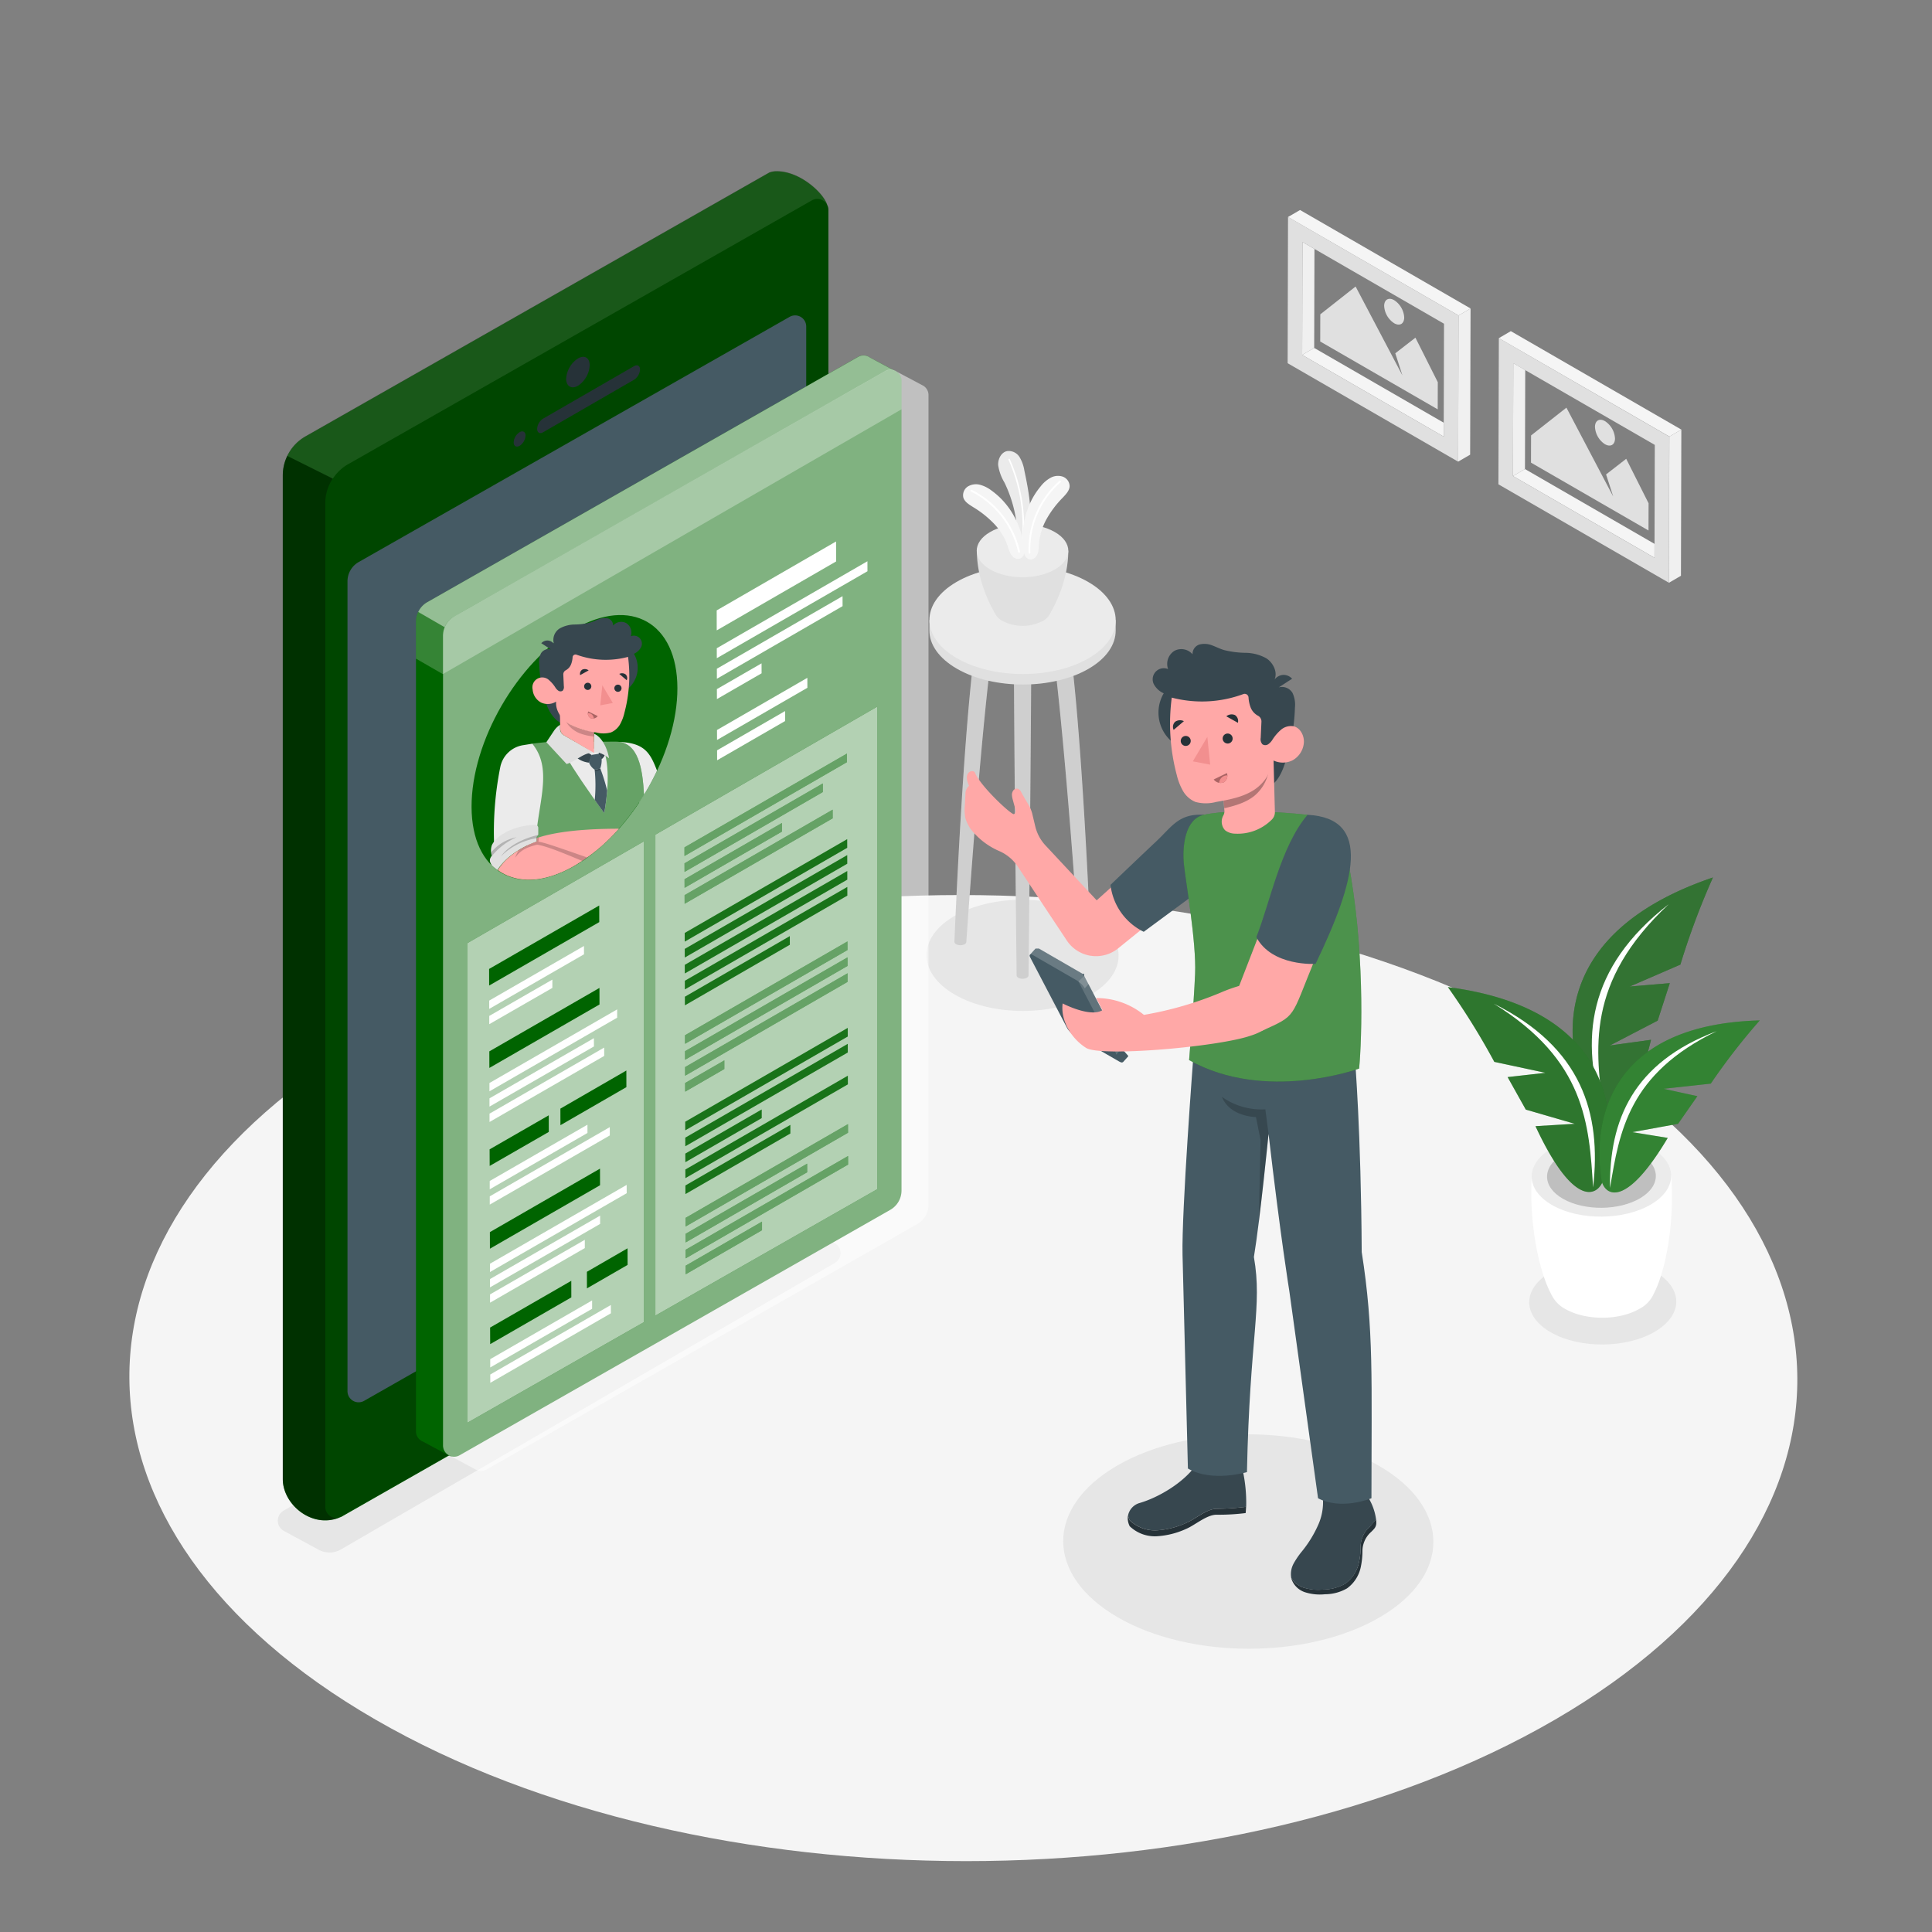 <?xml version="1.0" encoding="UTF-8" standalone="no"?>
<svg
   xmlns:dc="http://purl.org/dc/elements/1.1/"
   xmlns:cc="http://creativecommons.org/ns#"
   xmlns:rdf="http://www.w3.org/1999/02/22-rdf-syntax-ns#"
   xmlns:svg="http://www.w3.org/2000/svg"
   xmlns="http://www.w3.org/2000/svg"
   xmlns:sodipodi="http://sodipodi.sourceforge.net/DTD/sodipodi-0.dtd"
   xmlns:inkscape="http://www.inkscape.org/namespaces/inkscape"
   viewBox="0 0 500 500"
   version="1.1"
   id="svg69016"
   sodipodi:docname="profile-siswa.svg"
   inkscape:version="1.0.2 (e86c870879, 2021-01-15, custom)">
  <rect x="0" y="0" width="500" height="500" fill="#808080" stroke="none"/>
  <defs
     id="defs69020" />
  <sodipodi:namedview
     pagecolor="#ffffff"
     bordercolor="#666666"
     borderopacity="1"
     objecttolerance="10"
     gridtolerance="10"
     guidetolerance="10"
     inkscape:pageopacity="0"
     inkscape:pageshadow="2"
     inkscape:window-width="1920"
     inkscape:window-height="1017"
     id="namedview69018"
     showgrid="false"
     inkscape:zoom="4.8083261"
     inkscape:cx="271.13573"
     inkscape:cy="415.54845"
     inkscape:window-x="-8"
     inkscape:window-y="-8"
     inkscape:window-maximized="1"
     inkscape:current-layer="freepik--Character--inject-206" />
  <g
     id="freepik--Floor--inject-206">
    <path
       d="M401.42,268.25c-84.56-48.82-221.21-48.82-305.22,0s-83.57,128,1,176.8,221.22,48.82,305.23,0S486,317.07,401.42,268.25Z"
       style="fill:#f5f5f5"
       id="path68588" />
  </g>
  <g
     id="freepik--Shadows--inject-206">
    <path
       d="M282.16,237.06c9.73,5.62,9.79,14.74.11,20.36s-25.41,5.62-35.15,0-9.79-14.74-.11-20.36S272.42,231.44,282.16,237.06Z"
       style="fill:#e6e6e6"
       id="path68591" />
    <path
       d="M73.41,396.17l9.07,4.91a5.91,5.91,0,0,0,5.76-.09l127.82-74.14a2.94,2.94,0,0,0-.07-5.13l-12-6.48L73.33,391A3,3,0,0,0,73.41,396.17Z"
       style="fill:#e6e6e6"
       id="path68593" />
    <path
       d="M356.82,379.32c-18.77-10.83-49.1-10.83-67.74,0s-18.55,28.41.22,39.25,49.1,10.83,67.74,0S375.59,390.16,356.82,379.32Z"
       style="fill:#e6e6e6"
       id="path68595" />
    <path
       d="M428.12,329c-7.5-4.22-19.55-4.1-26.91.28s-7.25,11.36.25,15.59,19.55,4.1,26.91-.29S435.62,333.27,428.12,329Z"
       style="fill:#e6e6e6"
       id="path68597" />
  </g>
  <g
     id="freepik--Table--inject-206">
    <path
       d="M266.88,169.74H262.4c0,19.26.7,82.68.7,82.68h0a.76.76,0,0,0,.45.63,2.39,2.39,0,0,0,2.18,0,.76.76,0,0,0,.45-.63h0S266.88,189,266.88,169.74Z"
       style="fill:#e6e6e6"
       id="path68600" />
    <path
       d="M257.84,161.05h-4.48C249.51,181,247,243.73,247,243.73h0a.82.82,0,0,0,.46.64,2.46,2.46,0,0,0,2.18,0,.79.79,0,0,0,.45-.64h0S254.33,180.7,257.84,161.05Z"
       style="fill:#e6e6e6"
       id="path68602" />
    <path
       d="M271.44,161.05h4.48c3.85,19.93,6.35,82.68,6.35,82.68h0a.79.79,0,0,1-.45.64,2.46,2.46,0,0,1-2.18,0,.79.79,0,0,1-.45-.64h0S274.94,180.7,271.44,161.05Z"
       style="fill:#e6e6e6"
       id="path68604" />
    <g
       style="opacity:0.1"
       id="g68612">
      <path
         d="M266.88,169.74H262.4c0,19.26.7,82.68.7,82.68h0a.76.76,0,0,0,.45.63,2.39,2.39,0,0,0,2.18,0,.76.76,0,0,0,.45-.63h0S266.88,189,266.88,169.74Z"
         id="path68606" />
      <path
         d="M257.84,161.05h-4.48C249.51,181,247,243.73,247,243.73h0a.82.82,0,0,0,.46.64,2.46,2.46,0,0,0,2.18,0,.79.79,0,0,0,.45-.64h0S254.33,180.7,257.84,161.05Z"
         id="path68608" />
      <path
         d="M271.44,161.05h4.48c3.85,19.93,6.35,82.68,6.35,82.68h0a.79.79,0,0,1-.45.64,2.46,2.46,0,0,1-2.18,0,.79.79,0,0,1-.45-.64h0S274.94,180.7,271.44,161.05Z"
         id="path68610" />
    </g>
    <path
       d="M288.74,160.48h-.47c-.91-2.62-3.12-5.13-6.64-7.16-9.45-5.45-24.71-5.45-34.09,0-3.5,2-5.68,4.54-6.56,7.16h-.45v2.71h0c0,3.58,2.4,7.15,7.12,9.88,9.44,5.45,24.71,5.45,34.09,0,4.69-2.73,7-6.3,7-9.88h0Z"
       style="fill:#e0e0e0"
       id="path68614" />
    <path
       d="M281.63,150.61c9.44,5.45,9.49,14.29.11,19.74s-24.65,5.45-34.09,0-9.49-14.29-.11-19.74S272.18,145.15,281.63,150.61Z"
       style="fill:#ebebeb"
       id="path68616" />
    <path
       d="M276.47,142.54H252.81c0,7.77,3.63,14.36,4.75,16.32a1.74,1.74,0,0,0,.15.26l.05.09h0a4.84,4.84,0,0,0,1.69,1.5,11.46,11.46,0,0,0,10.42,0,4.34,4.34,0,0,0,1.9-1.94C272.94,156.72,276.47,150.21,276.47,142.54Z"
       style="fill:#e0e0e0"
       id="path68618" />
    <path
       d="M273,137.7c4.63,2.67,4.65,7,0,9.68s-12.09,2.68-16.73,0-4.66-7-.05-9.68S268.34,135,273,137.7Z"
       style="fill:#ebebeb"
       id="path68620" />
    <path
       d="M263.36,139.48a34,34,0,0,0-3.41-14.6,12.39,12.39,0,0,1-1.62-4.45c-.11-1.58.76-3.38,2.32-3.69a3.31,3.31,0,0,1,3.19,1.52,9.55,9.55,0,0,1,1.26,3.5c1.17,5.47,2.14,11.1,1.4,16.65a7,7,0,0,1-.38,1.88,1.76,1.76,0,0,1-1.35,1.07,1.29,1.29,0,0,1-1.07-.42A2.74,2.74,0,0,1,263.36,139.48Z"
       style="fill:#ebebeb"
       id="path68622" />
    <path
       d="M264.66,139.94h0a.19.19,0,0,1-.17-.21A42.41,42.41,0,0,0,261,119a.2.2,0,0,1,.1-.26.19.19,0,0,1,.25.1,42.63,42.63,0,0,1,3.55,20.93A.19.19,0,0,1,264.66,139.94Z"
       style="fill:#fff"
       id="path68624" />
    <path
       d="M251.85,131.24c-1-.64-2.23-1.34-2.55-2.52a2.71,2.71,0,0,1,1.2-2.83,4.1,4.1,0,0,1,3.16-.42,8.57,8.57,0,0,1,2.91,1.46,19.44,19.44,0,0,1,4,3.83,20.74,20.74,0,0,1,3.21,5.78,22.45,22.45,0,0,1,1.15,4.16c.18,1.12.51,3-.65,3.71a1.69,1.69,0,0,1-1.7,0,3,3,0,0,1-1.16-1.34,13.42,13.42,0,0,1-.61-1.68,15.74,15.74,0,0,0-3.6-5.9A26.23,26.23,0,0,0,251.85,131.24Z"
       style="fill:#f5f5f5"
       id="path68626" />
    <path
       d="M263.78,143.06h0a.24.24,0,0,1-.28-.18,23.17,23.17,0,0,0-12.21-15.68.26.26,0,0,1-.11-.32.25.25,0,0,1,.32-.11,23.67,23.67,0,0,1,12.47,16A.25.25,0,0,1,263.78,143.06Z"
       style="fill:#fff"
       id="path68628" />
    <path
       d="M275,128.83c.84-.89,1.81-1.86,1.82-3.08a2.7,2.7,0,0,0-1.88-2.43,4,4,0,0,0-3.16.39,8.39,8.39,0,0,0-2.45,2.15,19.44,19.44,0,0,0-2.91,4.72,20.89,20.89,0,0,0-1.64,6.4,22.16,22.16,0,0,0-.06,4.31c.11,1.13.26,3,1.57,3.44a1.71,1.71,0,0,0,1.64-.46,3,3,0,0,0,.78-1.58,13.38,13.38,0,0,0,.16-1.78,16,16,0,0,1,2-6.62A26.2,26.2,0,0,1,275,128.83Z"
       style="fill:#f5f5f5"
       id="path68630" />
    <path
       d="M266.44,143.29h0a.24.24,0,0,0,.22-.25,23.16,23.16,0,0,1,7.85-18.26.24.24,0,0,0-.31-.36,23.67,23.67,0,0,0-8,18.65A.24.24,0,0,0,266.44,143.29Z"
       style="fill:#fff"
       id="path68632" />
  </g>
  <g
     id="freepik--Pictures--inject-206">
    <polygon
       points="394.73 95.77 428.26 115.12 428.19 140.75 394.66 121.39 394.73 95.77"
       style="fill:none"
       id="polygon68635" />
    <polygon
       points="394.73 95.77 394.66 121.39 391.56 123.2 391.64 93.98 394.73 95.77"
       style="fill:#f0f0f0"
       id="polygon68637" />
    <polygon
       points="428.19 140.75 428.18 144.34 391.56 123.2 394.66 121.39 428.19 140.75"
       style="fill:#f5f5f5"
       id="polygon68639" />
    <path
       d="M387.79,125.34l44.13,25.48L432,113,387.9,87.51Zm3.77-2.14L391.64,94l3.09,1.79,33.53,19.35-.07,25.63v3.59Z"
       style="fill:#e0e0e0"
       id="path68641" />
    <polygon
       points="387.9 87.51 391 85.7 435.13 111.18 432.03 112.98 387.9 87.51"
       style="fill:#f5f5f5"
       id="polygon68643" />
    <polygon
       points="435.13 111.18 435.03 149.01 431.92 150.82 432.03 112.98 435.13 111.18"
       style="fill:#f0f0f0"
       id="polygon68645" />
    <polygon
       points="340.18 64.42 373.71 83.78 373.64 109.4 340.11 90.04 340.18 64.42"
       style="fill:none"
       id="polygon68647" />
    <polygon
       points="340.18 64.42 340.11 90.04 337 91.85 337.08 62.63 340.18 64.42"
       style="fill:#f0f0f0"
       id="polygon68649" />
    <polygon
       points="373.64 109.4 373.63 112.99 337 91.85 340.11 90.04 373.64 109.4"
       style="fill:#f5f5f5"
       id="polygon68651" />
    <path
       d="M333.24,94l44.13,25.48.1-37.83L333.34,56.16ZM337,91.85l.08-29.22,3.1,1.79,33.53,19.36-.07,25.62V113Z"
       style="fill:#e0e0e0"
       id="path68653" />
    <polygon
       points="333.34 56.16 336.45 54.35 380.58 79.83 377.47 81.64 333.34 56.16"
       style="fill:#f5f5f5"
       id="polygon68655" />
    <polygon
       points="380.58 79.83 380.47 117.67 377.37 119.47 377.47 81.64 380.58 79.83"
       style="fill:#f0f0f0"
       id="polygon68657" />
    <polygon
       points="405.39 105.5 396.24 112.69 396.22 119.73 426.63 137.29 426.65 130.25 420.86 118.74 415.65 122.78 417.5 128.5 414.82 123.42 405.39 105.5"
       style="fill:#e0e0e0"
       id="polygon68659" />
    <path
       d="M415.38,109c-1.44-.83-2.6-.16-2.6,1.48a5.69,5.69,0,0,0,2.58,4.48c1.43.82,2.6.16,2.6-1.48A5.71,5.71,0,0,0,415.38,109Z"
       style="fill:#e0e0e0"
       id="path68661" />
    <polygon
       points="350.83 74.15 341.69 81.35 341.67 88.38 372.08 105.94 372.1 98.91 366.31 87.39 361.1 91.43 362.94 97.15 360.27 92.08 350.83 74.15"
       style="fill:#e0e0e0"
       id="polygon68663" />
    <path
       d="M360.82,77.69c-1.43-.82-2.59-.16-2.6,1.48a5.7,5.7,0,0,0,2.59,4.48c1.43.83,2.59.16,2.6-1.48A5.72,5.72,0,0,0,360.82,77.69Z"
       style="fill:#e0e0e0"
       id="path68665" />
  </g>
  <g
     id="freepik--Plant--inject-206">
    <path
       d="M432.5,304.23l-18.05.71-18.05-.33c-.65,12.19,1.86,24.59,5.21,30.62h0a8.2,8.2,0,0,0,3.61,3.6c5.36,3,14,2.93,19.22-.2a8,8,0,0,0,3.53-3.77C431.17,328.72,433.4,316.35,432.5,304.23Z"
       style="fill:#fff"
       id="path68668" />
    <path
       d="M427.09,296.89c7.11,4,7.22,10.63.24,14.78s-18.41,4.28-25.52.27-7.23-10.62-.24-14.78S420,292.88,427.09,296.89Z"
       style="fill:#ebebeb"
       id="path68670" />
    <path
       d="M424.31,298.55c5.55,3.12,5.63,8.29.19,11.53s-14.36,3.34-19.92.21S399,302,404.4,298.76,418.76,295.42,424.31,298.55Z"
       style="fill:#e0e0e0"
       id="path68672" />
    <g
       style="opacity:0.15"
       id="g68676">
      <path
         d="M424.31,298.55c5.55,3.12,5.63,8.29.19,11.53s-14.36,3.34-19.92.21S399,302,404.4,298.76,418.76,295.42,424.31,298.55Z"
         id="path68674" />
    </g>
    <path
       d="M443.31,227.09c-40.53,13.75-40.61,41-31.24,60.24,2.35,3.9,9.37,5.93,15.21-18.23l-10.67,1.48L429,264.14l3.14-9.7-10.38.88,13.12-5.68A194.3,194.3,0,0,1,443.31,227.09Z"
       style="fill:#006400;fill-opacity:1"
       id="path68678" />
    <path
       d="m 443.31,227.09 c -40.53,13.75 -40.61,41 -31.24,60.24 2.35,3.9 9.37,5.93 15.21,-18.23 l -10.67,1.48 12.39,-6.44 3.14,-9.7 -10.38,0.88 13.12,-5.68 a 194.3,194.3 0 0 1 8.43,-22.55 z"
       style="opacity:0.2"
       id="path68680" />
    <path
       d="m 443.31,227.09 c -40.53,13.75 -40.61,41 -31.24,60.24 2.35,3.9 9.37,5.93 15.21,-18.23 l -10.67,1.48 12.39,-6.44 3.14,-9.7 -10.38,0.88 13.12,-5.68 a 194.3,194.3 0 0 1 8.43,-22.55 z"
       style="opacity:0.2;fill:#ffffff"
       id="path68682" />
    <path
       d="M431.88,234c-21.28,16.5-23,35.18-16.75,54.6C412.8,271.49,410.3,254.17,431.88,234Z"
       style="fill:#fff"
       id="path68684" />
    <path
       d="M374.71,255.46c40.15,5.22,45.28,30.45,40.17,50.07-1.46,4.06-7.59,7.24-17.5-14.08l10.17-.61-12.68-3.68-4.7-8.41,9.78-1.11-13.22-2.83A184,184,0,0,0,374.71,255.46Z"
       style="fill:#006400;fill-opacity:1"
       id="path68686" />
    <path
       d="m 374.71,255.46 c 40.15,5.22 45.28,30.45 40.17,50.07 -1.46,4.06 -7.59,7.24 -17.5,-14.08 l 10.17,-0.61 -12.68,-3.68 -4.7,-8.41 9.78,-1.11 -13.22,-2.83 a 184,184 0 0 0 -12.02,-19.35 z"
       style="opacity:0.2;fill:#ffffff"
       id="path68688" />
    <path
       d="m 374.71,255.46 c 40.15,5.22 45.28,30.45 40.17,50.07 -1.46,4.06 -7.59,7.24 -17.5,-14.08 l 10.17,-0.61 -12.68,-3.68 -4.7,-8.41 9.78,-1.11 -13.22,-2.83 a 184,184 0 0 0 -12.02,-19.35 z"
       style="opacity:0.1"
       id="path68690" />
    <path
       d="M386.6,259.76c22.8,11.36,27.89,28.36,25.69,47.54C411.26,291,410.36,274.44,386.6,259.76Z"
       style="fill:#fff"
       id="path68692" />
    <path
       d="M455.43,264.08c-36.76,1-43.73,23.3-40.94,41.51.94,3.8,6.19,7.25,17.12-11.1L422.48,293l11.8-2.15,5-7.16-8.74-1.91,12.21-1.34A167.38,167.38,0,0,1,455.43,264.08Z"
       style="fill:#006400;fill-opacity:1"
       id="path68694" />
    <path
       d="M444.29,266.86c-21.65,8.14-27.83,23-27.62,40.57C419.12,292.78,421.46,277.92,444.29,266.86Z"
       style="fill:#fff"
       id="path68696" />
    <path
       d="m 455.43,264.08 c -36.76,1 -43.73,23.3 -40.94,41.51 0.94,3.8 6.19,7.25 17.12,-11.1 l -9.13,-1.49 11.8,-2.15 5,-7.16 -8.74,-1.91 12.21,-1.34 a 167.38,167.38 0 0 1 12.68,-16.36 z"
       style="opacity:0.2;fill:#ffffff"
       id="path68698" />
  </g>
  <g
     id="freepik--Device--inject-206">
    <path
       d="M214.09,53.1h0c-.88-3.06-7.09-8.88-13.27-8.75a5.16,5.16,0,0,0-1.74.34L79,113a11.62,11.62,0,0,0-5.81,10v259.8c0,6.61,7.63,12.93,14.79,9.89l0,0a2.62,2.62,0,0,0,.46-.19L208.59,324a11.49,11.49,0,0,0,5.8-10V54.35A2.84,2.84,0,0,0,214.09,53.1Z"
       style="fill:#006400;fill-opacity:1"
       id="path68701" />
    <path
       d="m 214.09,53.026 v 0 c -0.88,-3.06 -7.09,-8.88 -13.27,-8.75 a 5.16,5.16 0 0 0 -1.74,0.34 L 79,112.926 a 11.62,11.62 0 0 0 -5.81,10 v 259.8 c 0,6.61 7.63,12.93 14.79,9.89 v 0 a 2.62,2.62 0 0 0 0.46,-0.19 l 120.15,-68.5 a 11.49,11.49 0 0 0 5.8,-10 V 54.276 a 2.84,2.84 0 0 0 -0.3,-1.25 z"
       style="opacity:0.3"
       id="path68703" />
    <path
       d="M89.93,150.45a5.74,5.74,0,0,1,2.91-5L204.36,82a2.87,2.87,0,0,1,4.29,2.5V294a5.75,5.75,0,0,1-2.9,5L94.23,362.54a2.88,2.88,0,0,1-4.3-2.5Z"
       style="fill:#455a64"
       id="path68705" />
    <path
       d="M73.18,123v259.8c0,6.61,7.63,12.93,14.79,9.89l0,0A2.85,2.85,0,0,1,84.19,390V130.17a11.45,11.45,0,0,1,1.94-6.34L74.37,118A11.43,11.43,0,0,0,73.18,123Z"
       style="opacity:0.3"
       id="path68707" />
    <path
       d="M200.83,44.34a5.16,5.16,0,0,0-1.74.34L79,113A11.4,11.4,0,0,0,74.37,118l11.76,5.88A11.45,11.45,0,0,1,90,120.19L210.1,51.86a2.86,2.86,0,0,1,4,1.24h0C213.22,50,207,44.21,200.83,44.34Z"
       style="fill:#fff;opacity:0.1"
       id="path68709" />
    <path
       d="M164.09,94.76c.85-.49,1.55-.11,1.55.86a3.39,3.39,0,0,1-1.54,2.65l-23.56,13.61c-.84.49-1.52.08-1.53-.89a3.36,3.36,0,0,1,1.52-2.63Z"
       style="fill:#263238"
       id="path68711" />
    <path
       d="M134.48,111.85c.84-.48,1.52-.1,1.53.87a3.38,3.38,0,0,1-1.52,2.65c-.85.49-1.54.09-1.55-.88A3.37,3.37,0,0,1,134.48,111.85Z"
       style="fill:#263238"
       id="path68713" />
    <path
       d="M149.56,92.78c1.69-1,3.05-.2,3.05,1.74a6.73,6.73,0,0,1-3,5.29c-1.68,1-3.08.17-3.09-1.76A6.76,6.76,0,0,1,149.56,92.78Z"
       style="fill:#263238"
       id="path68715" />
    <path
       d="M149.57,337.35c3.43-2,6.2-.4,6.21,3.54a13.72,13.72,0,0,1-6.17,10.78c-3.43,2-6.28.36-6.29-3.58A13.73,13.73,0,0,1,149.57,337.35Z"
       style="fill:#263238"
       id="path68717" />
  </g>
  <g
     id="freepik--Screen--inject-206">
    <path
       d="M231.68,96h0l-6.49-3.44v0a2.82,2.82,0,0,0-3.12-.21L110.57,155.85a5.77,5.77,0,0,0-2.9,5V370.44a2.83,2.83,0,0,0,1.83,2.65v0l6.54,3.51h0l.11.05a2.84,2.84,0,0,0,2.74,0l111.52-63.55a5.75,5.75,0,0,0,2.9-5V98.61A2.82,2.82,0,0,0,231.68,96Z"
       style="fill:#006400;fill-opacity:1"
       id="path68720" />
    <path
       d="M233.32,105.93V98.61A2.82,2.82,0,0,0,231.68,96h0l-6.49-3.44v0a2.82,2.82,0,0,0-3.12-.21L110.57,155.85a5.77,5.77,0,0,0-2.9,5v9.61l6.94,4Z"
       style="fill:#fff;opacity:0.3"
       id="path68722" />
    <path
       d="m 238.665,99.676 v 0 l -6.49,-3.44 v 0 a 2.82,2.82 0 0 0 -3.12,-0.21 l -111.5,63.5 a 5.77,5.77 0 0 0 -2.9,5 v 209.59 a 2.83,2.83 0 0 0 1.83,2.65 v 0 l 6.54,3.51 v 0 l 0.11,0.05 a 2.84,2.84 0 0 0 2.74,0 l 111.52,-63.55 a 5.75,5.75 0 0 0 2.9,-5 v -209.49 a 2.82,2.82 0 0 0 -1.63,-2.61 z"
       style="opacity:0.5;fill:#ffffff"
       id="path68724" />
    <path
       d="m 107.66,160.85 v 209.59 a 2.83,2.83 0 0 0 1.83,2.65 v 0 l 6.54,3.51 a 2.85,2.85 0 0 1 -1.42,-2.48 V 164.55 a 5.85,5.85 0 0 1 0.45,-2.24 l -6.82,-3.94 a 5.78,5.78 0 0 0 -0.58,2.48 z"
       style="opacity:0.3;fill:#006400;fill-opacity:1"
       id="path68726" />
    <path
       d="M225.21,92.59v0a2.82,2.82,0,0,0-3.12-.21L110.57,155.85a5.72,5.72,0,0,0-2.33,2.52l6.82,3.94a5.74,5.74,0,0,1,2.45-2.75L229,96.11a2.8,2.8,0,0,1,2.65-.07h0Z"
       style="fill:#fff;opacity:0.4"
       id="path68728" />
    <path
       d="M148.59,162.83c14.71-8.49,26.67-1.68,26.72,15.22s-11.84,37.49-26.55,46-26.67,1.68-26.72-15.22S133.88,171.32,148.59,162.83Z"
       style="fill:#006400;fill-opacity:1"
       id="path68730" />
    <path
       d="M162.06,178.6a7.13,7.13,0,0,0,2-9.4,3.86,3.86,0,0,0,1.88-1.77,2.07,2.07,0,0,0-2.69-2.76,2.92,2.92,0,0,0-1.16-3.4,2.76,2.76,0,0,0-3.42.63,1.87,1.87,0,0,0-1.27-1.83,3.76,3.76,0,0,0-2.36.15c-.77.26-1.48.64-2.25.88a17.06,17.06,0,0,1-4,.52,8.17,8.17,0,0,0-3.9,1,3.49,3.49,0,0,0-1.53,4,2.24,2.24,0,0,0-1.62-.86,2.17,2.17,0,0,0-1.66.71c.85.52,1.67,1.09,2.52,1.61a2.29,2.29,0,0,0-2.59,1,5.06,5.06,0,0,0-.46,2.73,36.27,36.27,0,0,0,1.88,10.47c.58,1.74,1.94,3.94,3.59,4.74Z"
       style="fill:#37474f"
       id="path68732" />
    <path
       d="M159.29,192l4,3.44,2.13,12.22a65.47,65.47,0,0,0,4.62-8.2C168.23,194.75,166.76,192,159.29,192Z"
       style="fill:#ebebeb"
       id="path68734" />
    <path
       d="M148.76,224c6.91-4,13.2-10.64,17.91-18.33-.38-6.62-1.36-13.74-7.38-13.74l-17.89.12-3.65.39L136,227.66C139.82,227.85,144.15,226.69,148.76,224Z"
       style="fill:#006400;fill-opacity:1"
       id="path68736" />
    <g
       style="opacity:0.4"
       id="g68740"
       transform="translate(-4.338,-0.956)">
      <path
         d="m 153.098,224.956 c 6.91,-4 13.2,-10.64 17.91,-18.33 -0.38,-6.62 -1.36,-13.74 -7.38,-13.74 l -17.89,0.12 -3.65,0.39 -1.75,35.22 c 3.82,0.19 8.15,-0.97 12.76,-3.66 z"
         style="fill:#ffffff"
         id="path68738" />
    </g>
    <path
       d="M156.37,194.34c1.67,5.32.62,12.74,0,16.08-4.24-5.83-8.2-11.67-9.45-14l5.91-2.86Z"
       style="fill:#ebebeb"
       id="path68742" />
    <path
       d="M153.9,199.22l1.46-.34a48.54,48.54,0,0,1,1.77,5.7c-.18,2.35-.51,4.45-.76,5.84-.84-1.14-1.66-2.29-2.45-3.4A39,39,0,0,0,153.9,199.22Z"
       style="fill:#455a64"
       id="path68744" />
    <path
       d="M153.93,199.53l0-.31,1.46-.34.08.21a1.91,1.91,0,0,1-.83.44A1.73,1.73,0,0,1,153.93,199.53Z"
       style="opacity:0.2"
       id="path68746" />
    <path
       d="M153.11,195.4l-1.15-.74-2.67,1.46a6.12,6.12,0,0,0,3.16,1.25Z"
       style="fill:#455a64"
       id="path68748" />
    <path
       d="M154.88,195.12l.35-.78,1.35.84a2.42,2.42,0,0,1-.87,1.28Z"
       style="fill:#455a64"
       id="path68750" />
    <path
       d="M153.11,195.4l-1.15-.74-2.67,1.46a6.12,6.12,0,0,0,3.16,1.25Z"
       style="opacity:0.2"
       id="path68752" />
    <path
       d="M154.88,195.12l.35-.78,1.35.84a2.42,2.42,0,0,1-.87,1.28Z"
       style="opacity:0.2"
       id="path68754" />
    <path
       d="M152.45,197.37a6.64,6.64,0,0,1,.66-2l1.77-.28a6.64,6.64,0,0,1,.83,1.34,6.59,6.59,0,0,1-.35,2.42,3.14,3.14,0,0,1-1.46.34A3.77,3.77,0,0,1,152.45,197.37Z"
       style="fill:#455a64"
       id="path68756" />
    <path
       d="M153.73,194.78c-2.8-.05-4.52,2.19-7.09,2.95l-5.24-5.65,2-3a5.4,5.4,0,0,1,1.55-1.5h0l0,1.1a1.89,1.89,0,0,0,.93,1.57Z"
       style="fill:#e0e0e0"
       id="path68758" />
    <path
       d="M153.73,194.78c1.57-.48,3.9,1.47,3.9,1.47-.82-4.52-3.28-6.3-3.89-6.3Z"
       style="fill:#e0e0e0"
       id="path68760" />
    <path
       d="M137.75,192.47l-2.42.39a7.15,7.15,0,0,0-5.85,5.62,85.37,85.37,0,0,0-1.58,20.59L139,214C140.14,205.31,142.42,198.16,137.75,192.47Z"
       style="fill:#ebebeb"
       id="path68762" />
    <path
       d="M138.86,217.81l0-1a.6.6,0,0,1,.22-.46.64.64,0,0,0,.22-.49v-1.6a.78.78,0,0,0-.8-.78c-5,.07-9.88,2.45-11.21,5.26a4.19,4.19,0,0,0,0,2.71c-.87,1.13-.45,1.71,0,2.53a14.91,14.91,0,0,0,1.44,1.19C132,220,138.86,217.81,138.86,217.81Z"
       style="fill:#e0e0e0"
       id="path68764" />
    <path
       d="M133.67,216.69a17,17,0,0,0-6.33,4.8,4.51,4.51,0,0,1-.2-.92A11.18,11.18,0,0,1,133.67,216.69Z"
       style="opacity:0.2"
       id="path68766" />
    <path
       d="M139.31,216.09a.58.58,0,0,1-.18.3.6.6,0,0,0-.22.46v.08a16.66,16.66,0,0,0-9.25,4.68C132,218.26,137.06,216.54,139.31,216.09Z"
       style="opacity:0.2"
       id="path68768" />
    <path
       d="M148.76,224a46.87,46.87,0,0,0,11.4-9.53c-6.43,0-15.39.4-21.26,2.43l0,.88s-6.84,2.17-10.08,7.4C133.67,228.73,140.81,228.62,148.76,224Z"
       style="fill:#ffa8a7"
       id="path68770" />
    <path
       d="M139.35,217.84l.11-1.09-.56.18,0,.88a23.1,23.1,0,0,0-4.57,2.17,6.71,6.71,0,0,0-1,2c1.34-1.89,2.81-2.65,5.67-3.38,2.59.4,7.12,2.31,11.72,4.23.44-.29.88-.59,1.31-.9C146.41,220,140.79,217.94,139.35,217.84Z"
       style="opacity:0.2"
       id="path68772" />
    <path
       d="M148.21,187.76l-.08,0a4.57,4.57,0,0,1-2.35-3c-.15-.65-.28-1.3-.38-1.95s-.53,0-.53,0,0,1.44.07,3.15c0,.9,0,1.88.06,2.77a1.89,1.89,0,0,0,.93,1.57l7.8,4.55v-5.55A14.22,14.22,0,0,1,148.21,187.76Z"
       style="fill:#ffa8a7"
       id="path68774" />
    <polygon
       points="146.31 186.77 146.31 186.77 146.32 186.77 146.31 186.77"
       style="fill:#ffa8a7"
       id="polygon68776" />
    <path
       d="M147.1,187.65a5.39,5.39,0,0,1-1-2,4.71,4.71,0,0,0,2,2.07l.08,0a14.22,14.22,0,0,0,5.53,1.47v1.42a13.9,13.9,0,0,1-3.27-.69A7.33,7.33,0,0,1,147.1,187.65Z"
       style="opacity:0.2"
       id="path68778" />
    <path
       d="M162.54,170a37.16,37.16,0,0,1-.94,14.47,11.34,11.34,0,0,1-1.14,3,4.85,4.85,0,0,1-2.35,2.08,7.4,7.4,0,0,1-3.88,0,19.67,19.67,0,0,1-6.84-2.1c-2-1.24-3.67-3.48-3.47-5.87a4.09,4.09,0,0,1-3.92.22,4.15,4.15,0,0,1-2.15-3.33,2.56,2.56,0,0,1,4.28-2.42,8.6,8.6,0,0,1,1.59,1.86,2.8,2.8,0,0,0,.79.85,1,1,0,0,0,1.1,0,1.43,1.43,0,0,0,.31-1.19l-.14-3a1.21,1.21,0,0,1,.67-1.12,3,3,0,0,0,1.36-1.57,6.15,6.15,0,0,0,.38-1.82.75.75,0,0,1,1-.63A22.28,22.28,0,0,0,162.54,170Z"
       style="fill:#ffa8a7"
       id="path68780" />
    <polygon
       points="155.88 177.35 158.6 181.93 155.35 182.54 155.88 177.35"
       style="fill:#f28f8f"
       id="polygon68782" />
    <path
       d="M152.23,184.12l2.46,1.2a1.6,1.6,0,0,1-1.87.53A1.43,1.43,0,0,1,152.23,184.12Z"
       style="fill:#f28f8f"
       id="path68784" />
    <path
       d="M152.23,184.12l2.46,1.2a1.6,1.6,0,0,1-1.87.53A1.43,1.43,0,0,1,152.23,184.12Z"
       style="opacity:0.3"
       id="path68786" />
    <path
       d="M153.68,185.93a1.39,1.39,0,0,1-.86-.08,1.32,1.32,0,0,1-.66-1.3,1.55,1.55,0,0,1,1,.34A1.53,1.53,0,0,1,153.68,185.93Z"
       style="fill:#f28f8f"
       id="path68788" />
    <path
       d="M151.18,177.53a.93.93,0,1,0,1-.83A.92.92,0,0,0,151.18,177.53Z"
       style="fill:#263238"
       id="path68790" />
    <path
       d="M159,178a.93.93,0,1,0,1.85.19A.93.93,0,0,0,159,178Z"
       style="fill:#263238"
       id="path68792" />
    <path
       d="M160.27,174.41l1.92,1.63a1.32,1.32,0,0,0-.26-1.49A1.57,1.57,0,0,0,160.27,174.41Z"
       style="fill:#263238"
       id="path68794" />
    <path
       d="M152.34,173.5l-2.2,1.22a1.31,1.31,0,0,1,.55-1.42A1.58,1.58,0,0,1,152.34,173.5Z"
       style="fill:#263238"
       id="path68796" />
    <polygon
       points="197.09 171.67 197.1 174.25 185.54 180.92 185.53 178.34 197.09 171.67"
       style="fill:#fff"
       id="polygon68798" />
    <polygon
       points="203.18 184.02 203.19 186.6 185.59 196.76 185.58 194.18 203.18 184.02"
       style="fill:#fff"
       id="polygon68800" />
    <polygon
       points="208.94 175.42 208.95 178 185.57 191.5 185.56 188.92 208.94 175.42"
       style="fill:#fff"
       id="polygon68802" />
    <polygon
       points="218.05 154.29 218.06 156.87 185.53 175.66 185.52 173.07 218.05 154.29"
       style="fill:#fff"
       id="polygon68804" />
    <polygon
       points="224.49 145.25 224.5 147.84 185.51 170.34 185.5 167.76 224.49 145.25"
       style="fill:#fff"
       id="polygon68806" />
    <polygon
       points="216.37 140.13 216.39 145.3 185.49 163.14 185.48 157.97 216.37 140.13"
       style="fill:#fff"
       id="polygon68808" />
    <polygon
       points="120.91 244.11 120.91 368.23 166.68 342.15 166.68 217.71 120.91 244.11"
       style="fill:#006400;fill-opacity:1"
       id="polygon68810" />
    <polygon
       points="227.01 182.89 169.61 216.01 169.61 340.48 227.01 307.77 227.01 182.89"
       style="fill:#006400;fill-opacity:1"
       id="polygon68812" />
    <g
       style="opacity:0.7"
       id="g68818"
       transform="translate(0.728,2.756)">
      <polygon
         points="166.68,342.15 166.68,217.71 120.91,244.11 120.91,368.23 "
         style="fill:#ffffff"
         id="polygon68814"
         transform="translate(-0.728,-2.756)" />
      <polygon
         points="169.61,340.48 227.01,307.77 227.01,182.89 169.61,216.01 "
         style="fill:#ffffff"
         id="polygon68816"
         transform="translate(-0.728,-2.756)" />
    </g>
    <polygon
       points="204.54 291.12 204.54 293.35 177.39 309.02 177.38 306.8 204.54 291.12"
       style="fill:#006400;fill-opacity:1"
       id="polygon68820" />
    <polygon
       points="219.42 278.39 219.43 280.63 177.38 304.9 177.37 302.67 219.42 278.39"
       style="fill:#006400;fill-opacity:1"
       id="polygon68822" />
    <polygon
       points="197.13 287.13 197.13 289.36 177.37 300.77 177.36 298.55 197.13 287.13"
       style="fill:#006400;fill-opacity:1"
       id="polygon68824" />
    <polygon
       points="219.4 270.15 219.41 272.38 177.36 296.65 177.35 294.42 219.4 270.15"
       style="fill:#006400;fill-opacity:1"
       id="polygon68826" />
    <polygon
       points="219.39 266.02 219.4 268.25 177.34 292.53 177.34 290.3 219.39 266.02"
       style="fill:#006400;fill-opacity:1"
       id="polygon68828" />
    <polygon
       points="187.46 274.42 187.46 276.66 177.32 282.52 177.31 280.28 187.46 274.42"
       style="fill:#006400;fill-opacity:1"
       id="polygon68830" />
    <polygon
       points="219.35 251.88 219.35 254.11 177.31 278.39 177.3 276.16 219.35 251.88"
       style="fill:#006400;fill-opacity:1"
       id="polygon68832" />
    <polygon
       points="219.34 247.76 219.34 249.99 177.29 274.27 177.29 272.04 219.34 247.76"
       style="fill:#006400;fill-opacity:1"
       id="polygon68834" />
    <polygon
       points="219.32 243.64 219.33 245.87 177.28 270.14 177.28 267.92 219.32 243.64"
       style="fill:#006400;fill-opacity:1"
       id="polygon68836" />
    <polygon
       points="204.4 242.27 204.41 244.5 177.25 260.18 177.25 257.95 204.4 242.27"
       style="fill:#006400;fill-opacity:1"
       id="polygon68838" />
    <polygon
       points="219.28 229.54 219.29 231.78 177.24 256.06 177.24 253.82 219.28 229.54"
       style="fill:#006400;fill-opacity:1"
       id="polygon68840" />
    <polygon
       points="219.27 225.42 219.28 227.65 177.23 251.93 177.22 249.7 219.27 225.42"
       style="fill:#006400;fill-opacity:1"
       id="polygon68842" />
    <polygon
       points="219.25 217.17 219.26 219.41 177.21 243.69 177.2 241.45 219.25 217.17"
       style="fill:#006400;fill-opacity:1"
       id="polygon68844" />
    <polygon
       points="219.26 221.3 219.27 223.53 177.22 247.81 177.21 245.58 219.26 221.3"
       style="fill:#006400;fill-opacity:1"
       id="polygon68846" />
    <polygon
       points="212.95 202.75 212.95 204.98 177.16 225.65 177.15 223.42 212.95 202.75"
       style="fill:#006400;fill-opacity:1"
       id="polygon68848" />
    <polygon
       points="215.49 209.54 215.5 211.78 177.18 233.9 177.17 231.66 215.49 209.54"
       style="fill:#006400;fill-opacity:1"
       id="polygon68850" />
    <polygon
       points="202.38 212.98 202.38 215.21 177.17 229.77 177.16 227.54 202.38 212.98"
       style="fill:#006400;fill-opacity:1"
       id="polygon68852" />
    <polygon
       points="219.19 195.02 219.19 197.25 177.14 221.53 177.14 219.3 219.19 195.02"
       style="fill:#006400;fill-opacity:1"
       id="polygon68854" />
    <polygon
       points="219.48 299.17 219.49 301.39 177.44 325.67 177.43 323.44 219.48 299.17"
       style="fill:#006400;fill-opacity:1"
       id="polygon68856" />
    <polygon
       points="197.21 316.15 197.21 318.38 177.45 329.79 177.44 327.56 197.21 316.15"
       style="fill:#006400;fill-opacity:1"
       id="polygon68858" />
    <polygon
       points="208.89 301.15 208.9 303.38 177.43 321.55 177.42 319.32 208.89 301.15"
       style="fill:#006400;fill-opacity:1"
       id="polygon68860" />
    <polygon
       points="219.46 290.92 219.47 293.15 177.42 317.43 177.41 315.19 219.46 290.92"
       style="fill:#006400;fill-opacity:1"
       id="polygon68862" />
    <g
       style="opacity:0.1"
       id="g68874">
      <polygon
         points="177.39,309.02 177.38,306.8 204.54,291.12 204.54,293.35 "
         style="fill:#ffffff"
         id="polygon68864" />
      <polygon
         points="177.38,304.9 177.37,302.67 219.42,278.39 219.43,280.63 "
         style="fill:#ffffff"
         id="polygon68866" />
      <polygon
         points="177.37,300.77 177.36,298.55 197.13,287.13 197.13,289.36 "
         style="fill:#ffffff"
         id="polygon68868" />
      <polygon
         points="177.36,296.65 177.35,294.42 219.4,270.15 219.41,272.38 "
         style="fill:#ffffff"
         id="polygon68870" />
      <polygon
         points="177.34,292.53 177.34,290.3 219.39,266.02 219.4,268.25 "
         style="fill:#ffffff"
         id="polygon68872" />
    </g>
    <g
       style="opacity:0.4"
       id="g68884">
      <polygon
         points="177.32,282.52 177.31,280.28 187.46,274.42 187.46,276.66 "
         style="fill:#ffffff"
         id="polygon68876" />
      <polygon
         points="177.31,278.39 177.3,276.16 219.35,251.88 219.35,254.11 "
         style="fill:#ffffff"
         id="polygon68878" />
      <polygon
         points="177.29,274.27 177.29,272.04 219.34,247.76 219.34,249.99 "
         style="fill:#ffffff"
         id="polygon68880" />
      <polygon
         points="177.28,270.14 177.28,267.92 219.32,243.64 219.33,245.87 "
         style="fill:#ffffff"
         id="polygon68882" />
    </g>
    <g
       style="opacity:0.1"
       id="g68896">
      <polygon
         points="177.25,260.18 177.25,257.95 204.4,242.27 204.41,244.5 "
         style="fill:#ffffff"
         id="polygon68886" />
      <polygon
         points="177.24,256.06 177.24,253.82 219.28,229.54 219.29,231.78 "
         style="fill:#ffffff"
         id="polygon68888" />
      <polygon
         points="177.23,251.93 177.22,249.7 219.27,225.42 219.28,227.65 "
         style="fill:#ffffff"
         id="polygon68890" />
      <polygon
         points="177.21,243.69 177.2,241.45 219.25,217.17 219.26,219.41 "
         style="fill:#ffffff"
         id="polygon68892" />
      <polygon
         points="177.22,247.81 177.21,245.58 219.26,221.3 219.27,223.53 "
         style="fill:#ffffff"
         id="polygon68894" />
    </g>
    <g
       style="opacity:0.4"
       id="g68906">
      <polygon
         points="177.16,225.65 177.15,223.42 212.95,202.75 212.95,204.98 "
         style="fill:#ffffff"
         id="polygon68898" />
      <polygon
         points="177.18,233.9 177.17,231.66 215.49,209.54 215.5,211.78 "
         style="fill:#ffffff"
         id="polygon68900" />
      <polygon
         points="177.17,229.77 177.16,227.54 202.38,212.98 202.38,215.21 "
         style="fill:#ffffff"
         id="polygon68902" />
      <polygon
         points="177.14,221.53 177.14,219.3 219.19,195.02 219.19,197.25 "
         style="fill:#ffffff"
         id="polygon68904" />
    </g>
    <g
       style="opacity:0.4"
       id="g68916">
      <polygon
         points="177.44,325.67 177.43,323.44 219.48,299.17 219.49,301.39 "
         style="fill:#ffffff"
         id="polygon68908" />
      <polygon
         points="177.45,329.79 177.44,327.56 197.21,316.15 197.21,318.38 "
         style="fill:#ffffff"
         id="polygon68910" />
      <polygon
         points="177.43,321.55 177.42,319.32 208.89,301.15 208.9,303.38 "
         style="fill:#ffffff"
         id="polygon68912" />
      <polygon
         points="177.42,317.43 177.41,315.19 219.46,290.92 219.47,293.15 "
         style="fill:#ffffff"
         id="polygon68914" />
    </g>
    <polygon
       points="155.08 234.34 155.09 238.64 126.59 255.06 126.58 250.76 155.08 234.34"
       style="fill:#006400;fill-opacity:1"
       id="polygon68918" />
    <polygon
       points="151.13 244.82 151.14 246.97 126.61 261.1 126.61 258.95 151.13 244.82"
       style="fill:#fff"
       id="polygon68920" />
    <polygon
       points="162.41 323.06 162.42 327.36 151.9 333.43 151.89 329.14 162.41 323.06"
       style="fill:#006400;fill-opacity:1"
       id="polygon68922" />
    <polygon
       points="142.02 288.64 142.03 292.94 126.73 301.74 126.71 297.45 142.02 288.64"
       style="fill:#006400;fill-opacity:1"
       id="polygon68924" />
    <polygon
       points="162.1 277.05 162.11 281.35 145.04 291.2 145.03 286.91 162.1 277.05"
       style="fill:#006400;fill-opacity:1"
       id="polygon68926" />
    <polygon
       points="153.7 268.68 153.71 270.82 126.68 286.39 126.68 284.25 153.7 268.68"
       style="fill:#fff"
       id="polygon68928" />
    <polygon
       points="151.35 320.86 151.35 323 126.83 337.13 126.82 334.99 151.35 320.86"
       style="fill:#fff"
       id="polygon68930" />
    <polygon
       points="155.31 314.6 155.31 316.75 126.81 333.17 126.81 331.02 155.31 314.6"
       style="fill:#fff"
       id="polygon68932" />
    <polygon
       points="162.18 306.65 162.19 308.8 126.8 329.2 126.8 327.05 162.18 306.65"
       style="fill:#fff"
       id="polygon68934" />
    <polygon
       points="155.28 302.44 155.29 306.74 126.79 323.16 126.78 318.87 155.28 302.44"
       style="fill:#006400;fill-opacity:1"
       id="polygon68936" />
    <polygon
       points="157.81 291.7 157.82 293.85 126.75 311.75 126.75 309.61 157.81 291.7"
       style="fill:#fff"
       id="polygon68938" />
    <polygon
       points="152.03 291.07 152.04 293.21 126.74 307.79 126.74 305.64 152.03 291.07"
       style="fill:#fff"
       id="polygon68940" />
    <polygon
       points="156.36 271.11 156.37 273.27 126.69 290.37 126.69 288.21 156.36 271.11"
       style="fill:#fff"
       id="polygon68942" />
    <polygon
       points="159.72 261.23 159.72 263.38 126.67 282.43 126.67 280.28 159.72 261.23"
       style="fill:#fff"
       id="polygon68944" />
    <polygon
       points="155.14 255.67 155.15 259.96 126.65 276.38 126.64 272.09 155.14 255.67"
       style="fill:#006400;fill-opacity:1"
       id="polygon68946" />
    <polygon
       points="142.95 253.52 142.95 255.67 126.62 265.06 126.62 262.92 142.95 253.52"
       style="fill:#fff"
       id="polygon68948" />
    <polygon
       points="158.09 337.73 158.1 339.88 126.89 357.87 126.88 355.72 158.09 337.73"
       style="fill:#fff"
       id="polygon68950" />
    <polygon
       points="153.24 336.55 153.24 338.71 126.87 353.9 126.87 351.75 153.24 336.55"
       style="fill:#fff"
       id="polygon68952" />
    <polygon
       points="147.85 331.47 147.86 335.76 126.86 347.86 126.84 343.57 147.85 331.47"
       style="fill:#006400;fill-opacity:1"
       id="polygon68954" />
  </g>
  <g
     id="freepik--Character--inject-206">
    <path
       d="M292.38,393.45a9.41,9.41,0,0,0,7.07,2.6,21.37,21.37,0,0,0,7.49-1.89c2.39-1,5.39-3.73,8-3.68a63.74,63.74,0,0,0,7.57-.52,39.39,39.39,0,0,0-1.08-10.25l-12.08-.32c-3.26,4.47-9.6,8.18-14.4,9.58a4.22,4.22,0,0,0-3,3.17.22.22,0,0,1,0,.08A5.12,5.12,0,0,0,292.38,393.45Z"
       style="fill:#37474f"
       id="path68957" />
    <path
       d="M314.92,390.48c-2.59-.05-5.59,2.7-8,3.68a21.37,21.37,0,0,1-7.49,1.89,9.41,9.41,0,0,1-7.07-2.6,5.12,5.12,0,0,1-.42-1.23.22.22,0,0,0,0-.08,4,4,0,0,0,0,1.61,5.12,5.12,0,0,0,.42,1.23,9.41,9.41,0,0,0,7.07,2.6,21.35,21.35,0,0,0,7.49-1.88c2.39-1,5.39-3.74,8-3.69a56.42,56.42,0,0,0,7.45-.43c.06-.54.09-1.08.12-1.62A63.74,63.74,0,0,1,314.92,390.48Z"
       style="fill:#263238"
       id="path68959" />
    <path
       d="M352.13,400.18a18.52,18.52,0,0,1-.39,3.93,9.12,9.12,0,0,1-3.59,5.73,11.6,11.6,0,0,1-5.71,1.52,12.75,12.75,0,0,1-5.22-.54,5.87,5.87,0,0,1-3.06-2.5.17.17,0,0,0,0,.07,5.46,5.46,0,0,0,3.52,3.66,12.59,12.59,0,0,0,5.22.54,11.47,11.47,0,0,0,5.71-1.52,9.11,9.11,0,0,0,3.6-5.73,19.92,19.92,0,0,0,.39-3.93,6.64,6.64,0,0,1,2.1-4.81,11.61,11.61,0,0,0,.92-.94,2.33,2.33,0,0,0,.56-1.72c0-.24,0-.48-.07-.72-.48.56-1.6,1.89-1.88,2.15A6.69,6.69,0,0,0,352.13,400.18Z"
       style="fill:#263238"
       id="path68961" />
    <path
       d="M342.22,386.48a14.37,14.37,0,0,1-1,8,30.31,30.31,0,0,1-4.22,6.94,20.87,20.87,0,0,0-2.21,3.22,5.73,5.73,0,0,0-.62,3.71,5.87,5.87,0,0,0,3.06,2.5,12.75,12.75,0,0,0,5.22.54,11.6,11.6,0,0,0,5.71-1.52,9.12,9.12,0,0,0,3.59-5.73,18.52,18.52,0,0,0,.39-3.93,6.69,6.69,0,0,1,2.11-4.81c.28-.26,1.4-1.59,1.88-2.15a14.66,14.66,0,0,0-1.94-5.56Z"
       style="fill:#37474f"
       id="path68963" />
    <path
       d="M308.83,273.5s-3.06,40.12-2.79,51.28,1.39,55.27,1.39,55.27c6.25,3.65,15.28.93,15.28.93.73-35.21,4.05-42.78,1.8-55.67,1.59-9.57,3.79-31.86,3.79-31.86,3.11,26.81,5.37,40.63,5.37,40.63l7.44,53.67c6.11,3.19,13.82,0,13.82,0,0-30.59.66-43.53-2.52-63.73-.17-31.09-1.75-50-1.75-50Z"
       style="fill:#455a64"
       id="path68965" />
    <path
       d="M316.22,283.86c2.13,5.23,8.82,5.23,8.82,5.23l1.19,5.94-.44,21.13c1.28-10.28,2.51-22.71,2.51-22.71l-.83-6.36A17.66,17.66,0,0,1,316.22,283.86Z"
       style="opacity:0.2"
       id="path68967" />
    <path
       d="M288.61,228.7,283.82,233l-13.26-14.22a10.94,10.94,0,0,1-2.63-4.9l-.75-3.15a8.56,8.56,0,0,0-.94-2.35c-.65-1.12-1.34-2.24-1.93-3.34a1.85,1.85,0,0,0-.76-.87,1.11,1.11,0,0,0-1.23.3,1.87,1.87,0,0,0-.43,1.27,5.65,5.65,0,0,0,.25,1.34c.18.68.36,1.36.55,2a2.8,2.8,0,0,1,.13.86.91.91,0,0,1-.39.75c-.57.35-8.74-7.25-10.11-10.72-.37-.94-3.3-.39-1.53,3.4a2.64,2.64,0,0,0-.93,2.15c-.06,1-.11,2.07-.17,3.1a11.53,11.53,0,0,0,.12,3,9.34,9.34,0,0,0,2.23,3.92,18.79,18.79,0,0,0,6.67,4.76,11.06,11.06,0,0,1,4.71,4l12.68,19.12a9.09,9.09,0,0,0,13.29,2l6.7-5.42Z"
       style="fill:#ffa8a7"
       id="path68969" />
    <path
       d="M311.58,210.87c-6.51-.37-8.22,3-12.33,6.86S287.4,229,287.4,229A15.49,15.49,0,0,0,296,241.15l14.33-10.57Z"
       style="fill:#455a64"
       id="path68971" />
    <path
       d="M351.74,276.54s-24.26,8.87-44-2.19c0,0,1.2-14.12,1.55-22.35s-2.48-24.12-2.9-28.38.14-11.63,5.16-12.75c9.31-2,26.81,0,26.81,0l10.45,11.55C353.24,245,352.49,268.66,351.74,276.54Z"
       style="fill:#006400;fill-opacity:1"
       id="path68973" />
    <path
       d="m 351.74,276.54 c 0,0 -24.26,8.87 -44,-2.19 0,0 1.2,-14.12 1.55,-22.35 0.35,-8.23 -2.48,-24.12 -2.9,-28.38 -0.42,-4.26 0.14,-11.63 5.16,-12.75 9.31,-2 26.81,0 26.81,0 l 10.45,11.55 c 4.43,22.58 3.68,46.24 2.93,54.12 z"
       style="opacity:0.3;fill:#ffffff"
       id="path68975" />
    <g
       style="isolation:isolate"
       id="g68979">
      <path
         d="M290.24,271.29v0h0v0s0,0,0-.05l0-.05s0,0,0-.05l0,0,0-.05s0,0,0-.05h0l-9.65-18.46,0-.05,0,0,0-.06,0-.06,0-.06,0-.06,0-.06,0,0,0-.06,0-.05,0,0,0,0,0,0,0,0,0,0,0,0,0,0,0,0,0,0,0,0,0,0,0,0,0,0v0l0,0h0l0,0,0,0,0,0,0,0,0,0,0,0,0,0,0,0,0,0,0,0a.86.86,0,0,0-.14-.13l0,0,0,0,0,0,0,0,0,0,0,0h0l0,0,0,0h0l0,0,0,0h0l0,0h0l0,0,0,0h0l0,0,0,0,0,0,0,0,0,0,0,0,0,0,0,0-.05,0-.05,0-.05,0-.06,0-.06,0-.07,0,0,0-11.26-6.51h0l-.07,0-.06,0-.06,0-.06,0-.06,0-.06,0-.06,0-.06,0-.06,0h-.21a.21.21,0,0,0-.17.07l-1.37,1.53h0c-.11.09-.12.27,0,.57l9.65,18.46a6.34,6.34,0,0,0,2.15,2.09l11.26,6.5c.58.33.93.35,1,.11,0,0,0,.08,0,.1h0l1.37-1.53a.16.16,0,0,0,0-.07s0,0,0-.06ZM265,245.15s0,0,.08,0h0l0,0Zm12.92,7.46.31.27h0Zm.7.7.13.15h0Zm10.27,19.52a.94.94,0,0,0-.11-.36,1.7,1.7,0,0,1,.12.33h0Z"
         style="fill:#455a64"
         id="path68977" />
    </g>
    <path
       d="M290.24,271.29v0h0v0s0,0,0-.05l0-.05s0,0,0-.05l0,0,0-.05s0,0,0-.05h0l-9.65-18.46L279.09,254l9.66,18.47a1.7,1.7,0,0,1,.12.33h0a.24.24,0,0,1-.05.2h0l1.37-1.53a.16.16,0,0,0,0-.07s0,0,0-.06Z"
       style="fill:#fff;opacity:0.15"
       id="path68981" />
    <path
       d="M280.43,252.42l0,0,0-.06,0-.06,0-.06,0-.06,0-.06,0,0,0-.06,0-.05,0,0,0,0,0,0,0,0,0,0,0,0,0,0,0,0,0,0,0,0,0,0,0,0,0,0v0l0,0h0l0,0,0,0,0,0,0,0,0,0,0,0,0,0,0,0,0,0,0,0a.86.86,0,0,0-.14-.13l0,0,0,0,0,0,0,0,0,0,0,0h0l0,0,0,0h0l0,0,0,0h0l0,0h0l0,0,0,0h0l0,0,0,0,0,0,0,0,0,0,0,0,0,0,0,0-.05,0-.05,0-.05,0-.06,0-.06,0-.07,0,0,0-11.26-6.51h0l-.07,0-.06,0-.06,0-.06,0-.06,0-.06,0-.06,0-.06,0-.06,0h-.21a.21.21,0,0,0-.17.07l-1.37,1.53c.06-.07.17-.08.33-.05h0a2.31,2.31,0,0,1,.62.27l11.26,6.5a7.17,7.17,0,0,1,.64.43h0c.21.17.42.35.62.54h0a6.79,6.79,0,0,1,.52.58h0a4.21,4.21,0,0,1,.36.54l1.37-1.53Z"
       style="fill:#fff;opacity:0.2"
       id="path68983" />
    <path
       d="M281.09,271.2c-3.81-2.39-6.65-7.05-6.08-11.51,0,0,7.12,3.73,10.31,1.74l-1.64-3.13a19.48,19.48,0,0,1,12.37,4.35,91.12,91.12,0,0,0,19.77-5.73,40.45,40.45,0,0,1,5.71-2,10.35,10.35,0,0,1,6,.16,6,6,0,0,1,3.87,4.33,6.41,6.41,0,0,1-2.21,5.62,15.81,15.81,0,0,1-5.52,3C315.47,270.91,284.89,273.59,281.09,271.2Z"
       style="fill:#ffa8a7"
       id="path68985" />
    <path
       d="M303.91,192.43a9.87,9.87,0,0,1-2.74-13,5.37,5.37,0,0,1-2.6-2.44,2.87,2.87,0,0,1,3.73-3.83,4,4,0,0,1,1.6-4.7,3.8,3.8,0,0,1,4.73.88,2.56,2.56,0,0,1,1.75-2.53,5.21,5.21,0,0,1,3.28.2c1,.36,2,.89,3.11,1.22a24.17,24.17,0,0,0,5.58.72,11.24,11.24,0,0,1,5.39,1.43c1.58,1,3,3.41,2.12,5.47a3.11,3.11,0,0,1,2.24-1.19,3,3,0,0,1,2.3,1c-1.17.73-2.31,1.51-3.48,2.24a3.17,3.17,0,0,1,3.58,1.43,7.12,7.12,0,0,1,.63,3.78,50.31,50.31,0,0,1-2.6,14.48c-.8,2.42-2,5-4.25,6.09Z"
       style="fill:#37474f"
       id="path68987" />
    <path
       d="M316.37,204.06l.51,5.77a2.24,2.24,0,0,1-.32,1.28,3.27,3.27,0,0,0,.5,3.77,4.29,4.29,0,0,0,2.58.87,12.44,12.44,0,0,0,9.54-3.68,2.67,2.67,0,0,0,.76-2l-.38-14.64Z"
       style="fill:#ffa8a7"
       id="path68989" />
    <path
       d="M328.4,196.21l-12,7.85.45,5.12c2.8-.66,5.62-1.46,7.83-3.26A10.75,10.75,0,0,0,328.4,196.21Z"
       style="opacity:0.3"
       id="path68991" />
    <path
       d="M303.25,180.54a51.59,51.59,0,0,0,1.29,20,15.65,15.65,0,0,0,1.59,4.11,6.67,6.67,0,0,0,3.25,2.89,10.29,10.29,0,0,0,5.37,0c3.27-.57,6.62-1.18,9.46-2.9s5.08-4.82,4.81-8.13a5.66,5.66,0,0,0,5.42.3,5.72,5.72,0,0,0,3-4.59c.13-1.86-.94-3.92-2.76-4.28a4,4,0,0,0-3.16.92,11.83,11.83,0,0,0-2.21,2.57,3.88,3.88,0,0,1-1.1,1.18,1.32,1.32,0,0,1-1.51,0,2,2,0,0,1-.43-1.65l.19-4.19a1.67,1.67,0,0,0-.93-1.56,4.12,4.12,0,0,1-1.88-2.16,8.65,8.65,0,0,1-.53-2.52,1,1,0,0,0-1.41-.88A30.89,30.89,0,0,1,303.25,180.54Z"
       style="fill:#ffa8a7"
       id="path68993" />
    <polygon
       points="312.46 190.7 308.7 197.04 313.19 197.89 312.46 190.7"
       style="fill:#f28f8f"
       id="polygon68995" />
    <path
       d="M317.52,200.07l-3.41,1.66a2.22,2.22,0,0,0,2.59.74A2,2,0,0,0,317.52,200.07Z"
       style="fill:#f28f8f"
       id="path68997" />
    <path
       d="M317.52,200.07l-3.41,1.66a2.22,2.22,0,0,0,2.59.74A2,2,0,0,0,317.52,200.07Z"
       style="opacity:0.3"
       id="path68999" />
    <path
       d="M315.51,202.58a2,2,0,0,0,1.19-.11,1.83,1.83,0,0,0,.91-1.8,2.13,2.13,0,0,0-1.35.47A2.17,2.17,0,0,0,315.51,202.58Z"
       style="fill:#f28f8f"
       id="path69001" />
    <path
       d="M319,191a1.29,1.29,0,0,1-1.15,1.42,1.31,1.31,0,0,1-1.42-1.16A1.29,1.29,0,0,1,319,191Z"
       style="fill:#263238"
       id="path69003" />
    <path
       d="M308.15,191.62a1.29,1.29,0,1,1-1.41-1.15A1.28,1.28,0,0,1,308.15,191.62Z"
       style="fill:#263238"
       id="path69005" />
    <path
       d="M306.39,186.64l-2.65,2.25a1.84,1.84,0,0,1,.35-2.07A2.19,2.19,0,0,1,306.39,186.64Z"
       style="fill:#263238"
       id="path69007" />
    <path
       d="M317.37,185.38l3,1.68a1.85,1.85,0,0,0-.76-2A2.16,2.16,0,0,0,317.37,185.38Z"
       style="fill:#263238"
       id="path69009" />
    <path
       d="M325.85,241.84l-5.81,15,6.41,10c9.34-4.24,7.42-3,13.88-18.64Z"
       style="fill:#ffa8a7"
       id="path69011" />
    <path
       d="M338.39,210.87c-7,8.28-9.63,22.51-13.25,31.66,4.05,7.66,15.33,6.92,15.33,6.92C350.79,228,355.16,211.74,338.39,210.87Z"
       style="fill:#455a64"
       id="path69013" />
  </g>
</svg>
